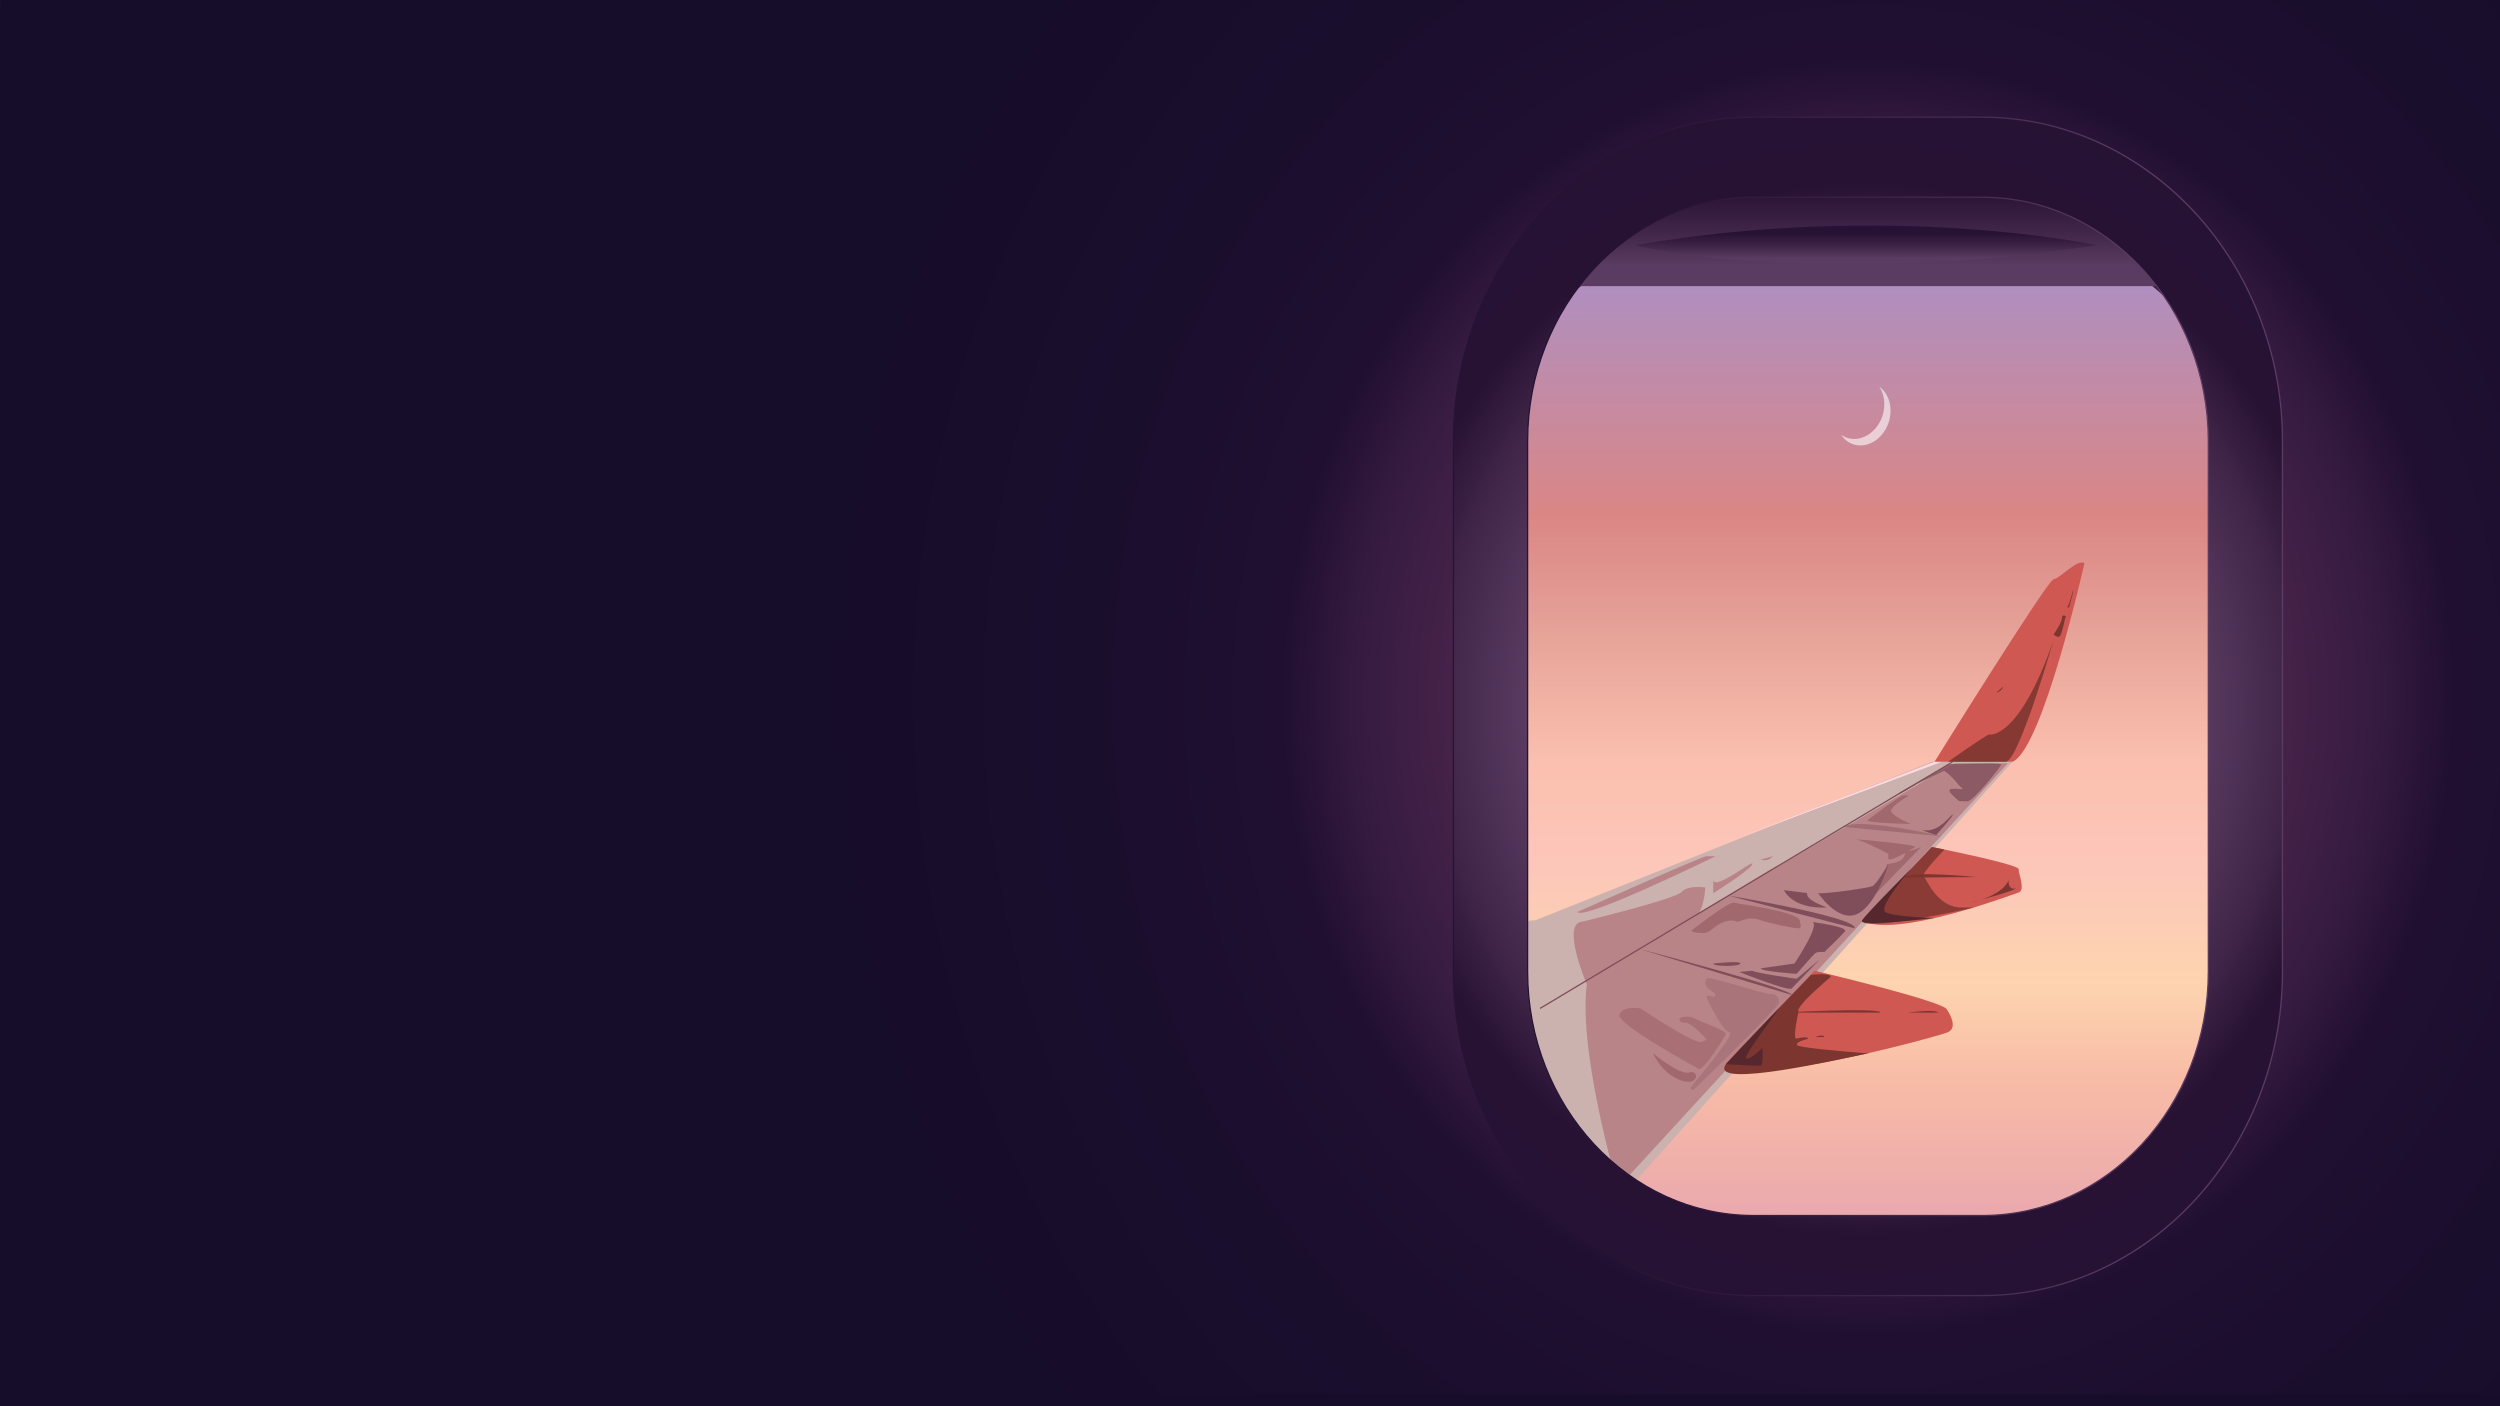 <svg xmlns="http://www.w3.org/2000/svg" xmlns:xlink="http://www.w3.org/1999/xlink" viewBox="0 0 1920 1080"><rect x="0" y="0" width="1920" height="1080" fill="#333333" stroke="none"/><defs><style>.cls-1{fill:url(#radial-gradient);}.cls-2{fill:url(#radial-gradient-2);}.cls-3{fill:url(#Dégradé_sans_nom_100);}.cls-4{fill:#fff;opacity:0.59;}.cls-5{fill:#ccb2af;}.cls-6{fill:#b98488;}.cls-7{fill:#fed9e0;}.cls-18,.cls-8{fill:#a1686d;}.cls-11,.cls-12,.cls-16,.cls-17,.cls-9{fill:#7f4e5a;}.cls-10{fill:#cf5853;}.cls-11,.cls-16{stroke:#7f4e5a;}.cls-11,.cls-16,.cls-21{stroke-miterlimit:10;}.cls-12{opacity:0.42;}.cls-13,.cls-14,.cls-15{fill:#7c352f;}.cls-14{opacity:0.82;}.cls-15{opacity:0.89;}.cls-16{stroke-width:0.5px;opacity:0.78;}.cls-17{opacity:0.27;}.cls-18{opacity:0.68;}.cls-19{fill:#56282e;}.cls-20{fill:url(#Nouvelle_nuance_de_dégradé_1_5);}.cls-21{fill:url(#Dégradé_sans_nom_96);stroke:url(#Nouvelle_nuance_de_dégradé_1_5-2);}.cls-22{fill:url(#Nouvelle_nuance_de_dégradé_1_5-3);}</style><radialGradient id="radial-gradient" cx="1006.35" cy="540" r="830.59" gradientTransform="translate(2037.9 1205.08) rotate(180) scale(1.01 1.22)" gradientUnits="userSpaceOnUse"><stop offset="0.02" stop-color="#150d2a"/><stop offset="1" stop-color="#150d2a"/></radialGradient><radialGradient id="radial-gradient-2" cx="1532.3" cy="599.11" r="481.96" gradientTransform="translate(4192.55 1709.83) rotate(180) scale(1.8 1.96)" gradientUnits="userSpaceOnUse"><stop offset="0.05" stop-color="#713962"/><stop offset="0.3" stop-color="#532850"/><stop offset="0.45" stop-color="#361b40"/><stop offset="0.52" stop-color="#200f31"/><stop offset="0.69" stop-color="#1a0e2d"/><stop offset="1" stop-color="#150d2a"/></radialGradient><linearGradient id="Dégradé_sans_nom_100" x1="1435.71" y1="196.38" x2="1435.71" y2="961.36" gradientUnits="userSpaceOnUse"><stop offset="0" stop-color="#aa90c7"/><stop offset="0.26" stop-color="#da8685"/><stop offset="0.38" stop-color="#e6a398"/><stop offset="0.51" stop-color="#fbc0af"/><stop offset="0.61" stop-color="#fcc6b9"/><stop offset="0.73" stop-color="#fdd4af"/><stop offset="0.83" stop-color="#f8bba6"/><stop offset="1" stop-color="#e6a3af"/></linearGradient><linearGradient id="Nouvelle_nuance_de_dégradé_1_5" x1="1433.02" y1="127.91" x2="1433.02" y2="219.75" gradientUnits="userSpaceOnUse"><stop offset="0" stop-color="#251335"/><stop offset="0.2" stop-color="#271233"/><stop offset="0.55" stop-color="#412649"/><stop offset="0.83" stop-color="#5a3b61"/></linearGradient><radialGradient id="Dégradé_sans_nom_96" cx="1347.31" cy="591.42" r="372.26" gradientTransform="translate(-320.04 -289.02) scale(1.3 1.41)" gradientUnits="userSpaceOnUse"><stop offset="0.37" stop-color="#58395f"/><stop offset="0.53" stop-color="#5a3b61"/><stop offset="0.67" stop-color="#412649"/><stop offset="0.77" stop-color="#271233"/><stop offset="1" stop-color="#251335"/></radialGradient><linearGradient id="Nouvelle_nuance_de_dégradé_1_5-2" x1="1115.75" y1="542.5" x2="1753.44" y2="542.5" xlink:href="#Nouvelle_nuance_de_dégradé_1_5"/><linearGradient id="Nouvelle_nuance_de_dégradé_1_5-3" x1="1433.01" y1="173.23" x2="1433.01" y2="203.29" xlink:href="#Nouvelle_nuance_de_dégradé_1_5"/></defs><g id="mur"><polygon class="cls-1" points="0.11 0 2047 0 2019.14 1097 -8.99 1097 0.11 0"/><rect id="Fond_Bien" data-name="Fond Bien" class="cls-2" x="382" width="2097" height="1071"/></g><g id="ciel"><rect class="cls-3" x="1172.66" y="196.38" width="526.09" height="764.97" rx="108.94"/><path class="cls-4" d="M1445.87,299.19a17.89,17.89,0,0,0-2.61-2.21c5.85,8.71,5.09,22-2.29,31.27s-18.85,11.45-27,5.65a19.79,19.79,0,0,0,2.17,2.74c8.14,8.45,21.4,6.91,29.61-3.44S1454,307.63,1445.87,299.19Z"/></g><g id="ailes"><path class="cls-5" d="M1179.12,706.78,1483.74,585h61.88L1232.48,933.27S1114.64,705.47,1179.12,706.78Z"/><path class="cls-6" d="M1500.91,586.25H1542L1242.59,912.16s-33-111.81-23-161.29Z"/><path class="cls-6" d="M1315.75,676.16V686s27.9-17.38,30.09-22.3S1317.9,683.67,1315.75,676.16Z"/><path class="cls-6" d="M1352.33,660.1a7.62,7.62,0,0,0,9.07-2.52"/><path class="cls-7" d="M1332.43,644.5c1.61-.45,158.9-59.48,158.9-59.48h-5.59L1332.43,644.5"/><path class="cls-8" d="M1425.49,701.86l50-51.39s-8.06,3.42-12.36,3.42c0,0,1.07,6.15-7.54,8.61l-6.45,1.23S1448.08,681,1425.49,701.86Z"/><path class="cls-6" d="M1211.4,700.4s95.75-42.82,99-42.82h7.11S1215.7,707.55,1211.4,700.4Z"/><path class="cls-6" d="M1215.5,707.75s71.12-17.21,75.92-22.73,18.27-3.44,18.27-3.44-1.18,22.91-10.15,22.91l66.78-40.76L1289.82,716l-70.66,41.18S1198,708.38,1215.5,707.75Z"/><path class="cls-9" d="M1327.43,687.84s99.14,16.54,97,25.11"/><path class="cls-9" d="M1259,728.8s119,31.18,117,35.32"/><path class="cls-10" d="M1600.86,432.52s-31.94,142.66-55.24,152.5h-59.88s87.14-140.21,91.45-140.21S1595.48,428.83,1600.86,432.52Z"/><path class="cls-10" d="M1483.61,650.47s3.89.77,9.79,2c18.52,3.85,56.89,12.16,56.89,15,0,3.69,5.38,16.33,0,18S1456,720.9,1430,707.07l31.28-33Z"/><path class="cls-10" d="M1393.57,745.52s101.85,24,101.85,30.13c0,0,9.68,13.75,0,17.33s-147.58,41.75-170.62,25.12Z"/><path class="cls-11" d="M1182.73,774.47S1381.1,655.65,1464,606.21c21.77-13,35.58-21.19,35.72-21.19"/><path class="cls-12" d="M1491.33,642.32s-63.94-15-75.65-7.26"/><path class="cls-13" d="M1465.06,777.67s21.75-2.9,23.37,0"/><path class="cls-13" d="M1367.9,777.67s76.62-4.13,76.25,0"/><path class="cls-13" d="M1518,673.57s-52.15-5.19-56.74.48"/><path class="cls-14" d="M1493.4,652.46c-.13.2-17.79,18.19-16,20.26s10.44,24.22,28.73,24.22,8.55.32,8.55.32S1431.26,716,1430,707.07l53.62-56.6Z"/><path class="cls-15" d="M1577.19,491.55s-26.9,93.47-36.8,93.47H1496.1s29.45-20.91,31.6-20.91h0S1550.29,569,1577.19,491.55Z"/><path class="cls-13" d="M1577.19,487.27s6.45-9.25,6.45-12.94,5,0,2.5,0c0,0-2.52,12.54-4.12,14.26S1577.19,487.27,1577.19,487.27Z"/><path class="cls-13" d="M1586.84,466.26c-.38-.32,2.62.54,2.4,0s3-10.38,3-12.84S1589,468,1586.84,466.26Z"/><path class="cls-13" d="M1533.08,532.14s4.3-1.23,5.38-4.92"/><path class="cls-16" d="M1492.73,591.78s-32.72,15.58-34.11,17.63,37.48-22.29,37.48-22.29,40.34-1,40.54,0-21.32,28-25.62,28h-6.11s-8.87-7.14-7.3-8.49,10.18-.12,10.18-.12S1496,591.78,1492.73,591.78Z"/><path class="cls-8" d="M1434.1,630.1s24.74-19.25,28-19.25h4.16s-14.92,8.61-13.84,12.29,15,9.69,15,9.69S1434.1,632.13,1434.1,630.1Z"/><path class="cls-9" d="M1477.25,637.57c-4.21-.69,9.72,3.77,9.72,3.77s12.75-14.18,12.75-15.45C1499.72,623.14,1490.28,639.7,1477.25,637.57Z"/><path class="cls-9" d="M1450.24,663.73s-8.83,14.95-12,16.7-40.77,6.67-41.85,5.44,15.06,23.36,30.13,16S1450.24,663.73,1450.24,663.73Z"/><path class="cls-9" d="M1402.9,696.94c1.07-.05-16.14-4.92-15.06-11.07l-17.74-2.22S1376,698.17,1402.9,696.94Z"/><path class="cls-8" d="M1450.24,659.28v-3.54s-20.38-10.86-25.79-11.27c0,0,46.61,3.8,46.42,6C1470.87,650.47,1450.24,663.44,1450.24,659.28Z"/><path class="cls-9" d="M1391.06,708s29,3.68,25.82,7.37-15.74,15.76-15.74,15.76-5.5-.49-7.25,1.1-14.07,15.69-14.07,15.69-27.49-1.8-27.49-4.26l25.82-3.69S1399.67,708,1391.06,708Z"/><path class="cls-9" d="M1375.94,759.22l21.58-22.33-17.7,14.81s-31.86-4.34-34-6.18l-10.17.94S1372.65,761.23,1375.94,759.22Z"/><path class="cls-9" d="M1315.75,740s21.34-2.46,20.89,0S1315.75,742.44,1315.75,740Z"/><path class="cls-8" d="M1299.62,714.15c1-.55,28-22.13,32.27-20.9s53.29,7.38,50.31,14.76c0,0,2.51,5-1.31,4.94s-23.45-4.23-28.56-6.17c-9.68-3.69-15.88,1.23-18.29,1.23,0,0-2.73-2.46-10,0s-10.47,8.6-15.85,8.6S1297.46,715.38,1299.62,714.15Z"/><path class="cls-17" d="M1299,834.33c-1.26,1.51.59,3.75,2,2.39,26.28-25.55,65.38-64.05,65.38-66.93,0-4.33-3.57-6.84-6.22-6.3s-42.62-12.18-48.19-12.32a1.32,1.32,0,0,0-.91.35c-1.11,1-4.13,4.73,3.38,9.61l2,1.33.23.14c1.47.95.52,3.49-1.09,3l-2.94-1c-1.24-.41-2.3,1.09-1.68,2.37,3.63,7.53,12.43,24.8,17.37,25.93C1332,793.72,1314.4,815.85,1299,834.33Z"/><path class="cls-18" d="M1305,821.15s-63.47-34.43-61.32-41.81,16.38-4.87,16.38-4.87,41.72,28.23,47.1,25.77,2.8-2.64,2.8-2.64-10.33-12.11-15.71-12.11-4.31-3.69-4.31-3.69,6.46-2.46,10.76,0,26,10,24.85,12.35S1309.3,821.15,1305,821.15Z"/><path class="cls-8" d="M1269.49,808.85s20.44,17.22,28,14.76,7.53,11.07-6.45,6.15S1270.57,811.31,1269.49,808.85Z"/><path class="cls-13" d="M1393.89,796.48s6.58-2.53,7.25,0"/><path class="cls-13" d="M1406,750.26s-28,23.22-24.74,26.76h0s-4.21,18.31-2.06,20.76c0,0,9.2-2.45,9.44,0,0,0-10.52,2.46-8.37,4.92,1.81,2.07,38.37,5.07,50.16,6,.42,0,5.12.08,4.71.16-18.29,3.69-123.72,28.29-109.63,8.47,4-5.68,65.52-68.73,65.52-68.73S1405.93,747,1406,750.26Z"/><path class="cls-19" d="M1366.14,774.47c-.9,2.41-28.48,37.64-24.91,38.47s12.3-8.29,12.3-8.29,1.08,13.61-1.67,13.83-26.32-1.16-26.32-1.16l40.6-42.85"/><path class="cls-19" d="M1467.62,667.35s-25.37,29.13-19.77,33,37.89,4.67,37.89,4.67-58.79,7.22-55.75,2,37.63-39.72,37.63-39.72"/><path class="cls-13" d="M1512.64,693.25c-1.06.22,34.42-8.61,35.5-11.07a3.71,3.71,0,0,1-4.84-1.75,7.61,7.61,0,0,1,0-6.38S1541.68,687.1,1512.64,693.25Z"/></g><g id="hublot"><path class="cls-20" d="M1206,219.75h454s-35.3-64.45-86.26-78.08c-100.67-26.91-269-6-269-6s-60,9.33-98.77,84.13"/><path class="cls-21" d="M1522.49,995H1346.7c-127.07,0-230.45-111.61-230.45-248.79V338.79C1116.25,201.61,1219.63,90,1346.7,90h175.79c127.07,0,230.45,111.61,230.45,248.79V746.21C1752.94,883.39,1649.56,995,1522.49,995ZM1346.7,151.48c-95.67,0-173.5,84-173.5,187.31V746.21c0,103.28,77.83,187.31,173.5,187.31h175.79c95.67,0,173.5-84,173.5-187.31V338.79c0-103.28-77.83-187.31-173.5-187.31Z"/><path class="cls-22" d="M1255.69,188.3s135,33.73,354.64,0C1610.33,188.3,1452.76,154.39,1255.69,188.3Z"/></g></svg>